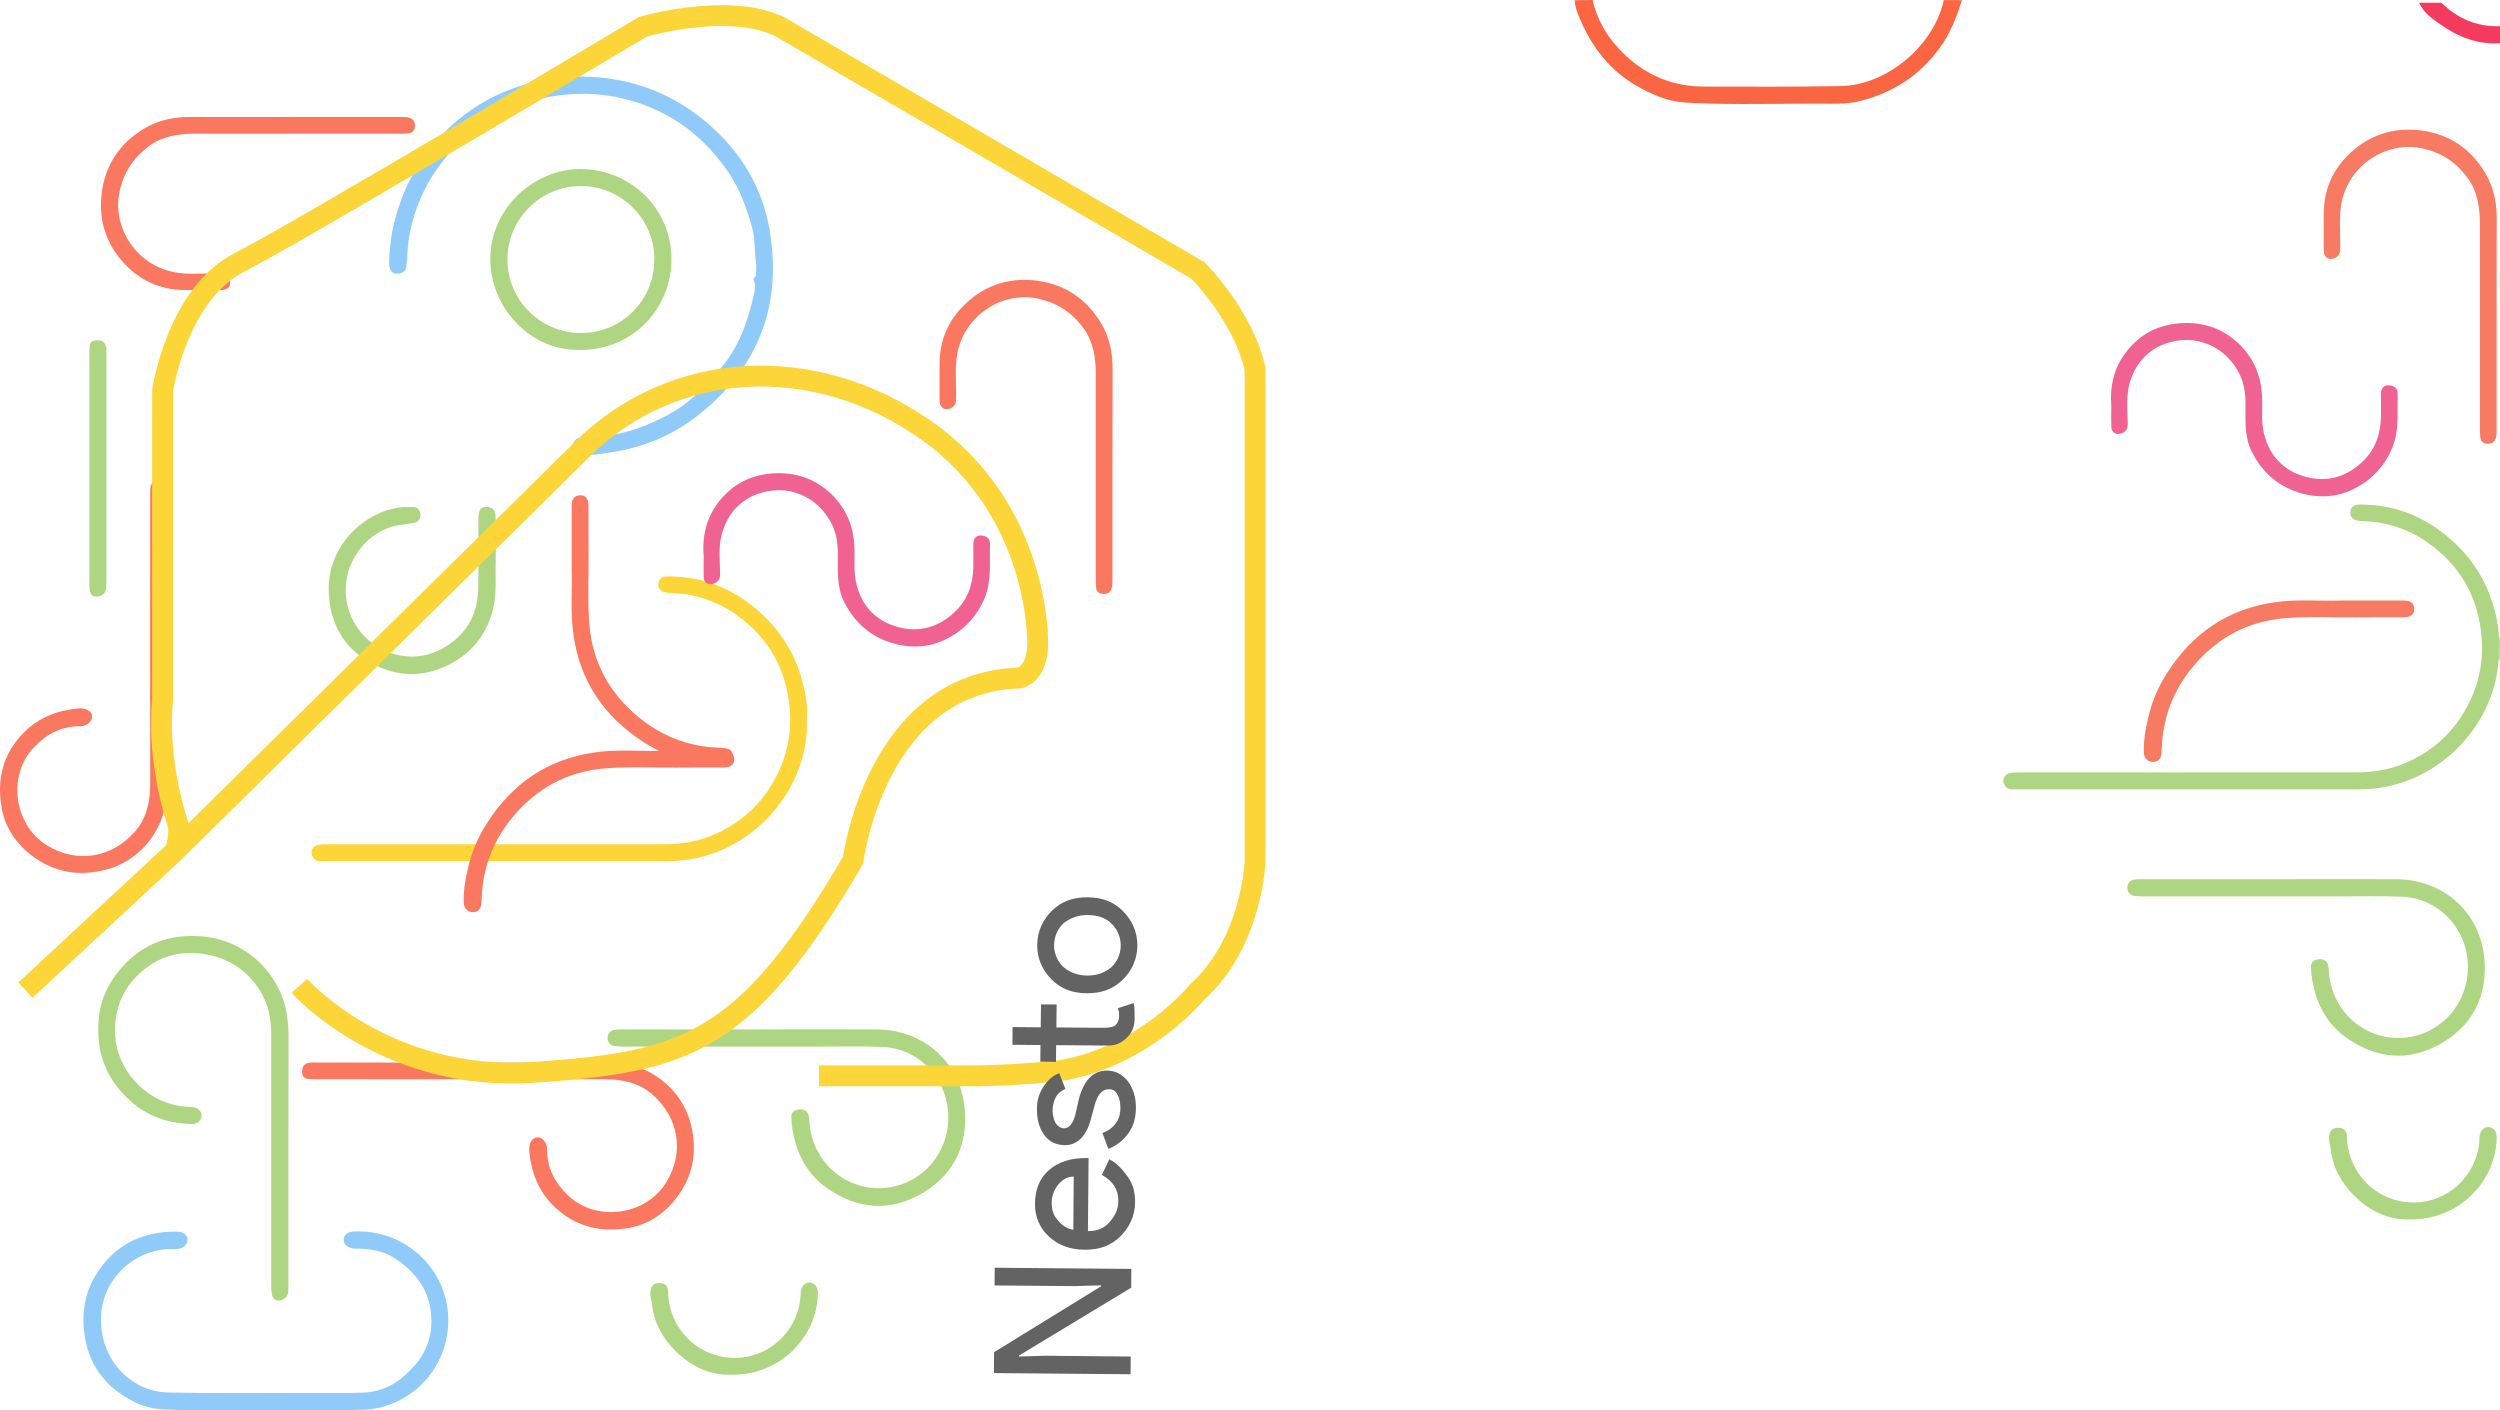 <?xml version="1.0" encoding="utf-8"?>
<!-- Generator: Adobe Illustrator 25.0.0, SVG Export Plug-In . SVG Version: 6.00 Build 0)  -->
<svg version="1.1" id="图层_1" xmlns="http://www.w3.org/2000/svg" xmlns:xlink="http://www.w3.org/1999/xlink" x="0px" y="0px"
	 viewBox="0 0 1917.4 1081.6" style="enable-background:new 0 0 1917.4 1081.6;" xml:space="preserve">
<style type="text/css">
	.st0{fill:#97E6C3;}
	.st1{fill:#90CAF9;}
	.st2{fill:#FCD539;}
	.st3{fill:#F06292;}
	.st4{fill:#FA6542;}
	.st5{fill:#F43A5F;}
	.st6{fill:#F9785F;}
	.st7{fill:#F77B63;}
	.st8{fill:#AED581;}
	.st9{fill:none;stroke:#FCD539;stroke-width:16;stroke-miterlimit:10;}
	.st10{fill:#636363;}
</style>
<g id="图层_7">
	<path class="st0" d="M1916.6,488.9c0.3-0.1,0.6,0,0.8,0.1v17h-1L1916.6,488.9z"/>
	<path class="st1" d="M445.7,58.7c36.4,0.3,68.7,11.8,96.6,35.5c25.4,21.6,42.1,48.8,47.8,81.4c10.3,58.8-8.8,107.3-56,143.9
		c-19.1,14.8-41.2,23.7-65.2,27.4c-7.5,1.2-15,2.4-22.6,2.2c-2.7,0.1-5.2-1.5-6.1-4c-1.1-2.7-1-5.5,0.9-7.5c2.3-2.4,5.7-2.1,8.8-2.2
		c13.7-0.5,27.1-2.4,40-7.2c15.6-5.8,30.3-13,42.8-24.4c6.6-6,12.2-12.8,18.2-19.3c15.5-16.8,22.3-37.1,27.3-58.4
		c0.8-3.6,1.5-7.3,0-10.8c-1.1-2.4,1.8-2.8,1.7-4.8c-0.2-3,0.5-6.1,0-9c-1.5-8.8-0.5-17.9-3-26.7c-4.3-15.5-9.7-30.6-19-43.8
		c-10.8-15.4-23.8-28.7-39.8-38.7c-25.5-15.9-55.7-22.8-85.6-19.6c-13,1.4-25.4,4.1-37.4,9.1c-14.6,6.2-28.2,13.8-40,24.9
		c-17,16-29.6,34.6-36.8,56.8c-3.7,11.1-5.7,22.8-6,34.5c0,1.8-0.5,3.6-0.6,5.4c-0.1,4.6-2.9,6.5-7.1,6.5c-3.9,0-6.1-2.9-6.1-7.9
		c0.1-11.3,1.6-22.5,4.4-33.5c5.5-21.2,15.1-40.6,29.2-57.4c23.8-28.3,54.3-45,90.6-50.8C430.4,59.1,438,58.5,445.7,58.7z"/>
	<path class="st1" d="M198.5,1081.5c-22-0.5-49.1,1-76-0.8c-11.5-0.8-21.6-5.8-30.8-12.3c-14.1-9.8-23.6-24.9-26.4-41.8
		c-2.9-16.6-1.2-33.2,7.9-48.2c14.1-23.3,35-33.8,61.7-33.8c5.9,0,8.8,2.2,8.8,6.4s-4.1,7.2-9.6,7c-29.7-1.3-55.2,21.8-56.6,51.3
		c-1.5,31.6,21.2,58.1,51.7,58.7c38.1,0.8,76.3,0.3,114.5,0.3c11.5,0,23,0.2,34.5-0.2c16.7-0.5,29.3-8.6,40-21
		c8.8-10,13.4-23,12.6-36.3c-0.8-21.2-12.2-35.9-29.6-46.7c-8.9-5.5-18.9-6.3-29-6.5c-5-0.1-8.7-2.9-8.6-6.8c0.1-3.7,3.1-6,8-6.3
		c36.4-1.7,65.9,24.5,71.2,56.4c5.9,35.3-15.2,68.8-49.7,78.2c-8,2.2-16.1,2.2-24.1,2.3C247.1,1081.7,225.2,1081.5,198.5,1081.5z"/>
</g>
<path class="st2" d="M619,544l-0.2,17.1c-3.6,52.6-48.4,96.6-101,99.2c-3,0.2-6,0.2-9,0.2c-86.5,0-172.9,0-259.4,0
	c-3.1,0-6.3,0.7-8.8-2.2c-3.2-3.9-1.7-9.2,3.3-10.3c2.3-0.4,4.6-0.6,6.9-0.5c85.8,0,171.6,0,257.4,0c12.8,0,25.2-1.6,37.1-6.4
	c25-10.2,42.9-27.8,53.4-52.7c5.6-13.1,8-27.4,7.2-41.6c-1.8-31.5-15.3-57-41.2-75.3c-14.1-10.1-30.8-15.9-48.1-16.6
	c-2.2,0-4.3-0.2-6.5-0.6c-3.5-0.8-5.6-3-5.2-6.7s2.7-5.4,6.4-5.5c26.9-0.4,50.1,8.8,70.3,26.4c20.8,18.1,32.7,41,36.7,68
	C618.7,539,618.8,541.5,619,544z"/>
<path class="st3" d="M1619.3,311.6c-1.3-16,2.2-29.8,11.5-41.8c10.4-13.5,24.3-20.7,41.3-21.9s32.1,3.7,44.6,15.4
	c10.3,9.6,16.6,22.6,17.9,36.6c1.2,11.1-0.9,22.3,1.9,33.2c4.3,16.7,15,27.9,31.5,32.5c16.2,4.5,30.8,0.6,43.4-11
	c10.2-9.4,14.4-21.3,14.7-34.8c0.1-5.8,0-11.7,0-17.5c0-4.1,1.8-7,6-6.8c3.8,0.2,7,2,6.8,6.8c-0.4,13.9,1.4,27.8-4.2,41.3
	c-5.3,13-15,23.8-27.4,30.3c-13.2,7.3-27.5,8.4-41.7,4.6c-17.5-4.7-30.4-15.7-38.6-32.1c-5.9-11.8-4.7-24.3-4.8-36.8
	c0-8-1.1-15.8-4.7-22.9c-8.9-17.8-26.7-27.7-45.4-25.7c-21.4,2.3-35.3,16.6-39.4,35.5c-2,9.3-1,18.9-0.8,28.4
	c0.1,4.1-1.6,6.4-5.3,7.6s-7.1-0.9-7.3-4.8C1619.1,322.1,1619.3,316.4,1619.3,311.6z"/>
<path class="st3" d="M539.7,426.8c-1.3-16,2.2-29.8,11.5-41.8c10.4-13.5,24.3-20.7,41.3-21.9s32.1,3.7,44.6,15.4
	c10.3,9.6,16.6,22.6,17.9,36.6c1.2,11.1-0.9,22.3,1.9,33.2c4.3,16.7,14.9,27.9,31.5,32.5c16.2,4.5,30.8,0.6,43.4-11
	c10.2-9.4,14.4-21.3,14.7-34.8c0.1-5.8,0-11.7,0-17.5c0-4.1,1.8-7,6-6.8c3.8,0.2,7,2,6.8,6.8c-0.5,13.9,1.4,27.8-4.2,41.3
	c-5.3,13-15,23.8-27.4,30.3c-13.2,7.3-27.5,8.4-41.7,4.6c-17.5-4.7-30.4-15.7-38.6-32.1c-5.9-11.8-4.7-24.4-4.8-36.8
	c0-8-1.1-15.8-4.7-22.9c-8.9-17.8-26.7-27.7-45.4-25.7c-21.4,2.3-35.3,16.6-39.4,35.5c-2,9.3-1,18.9-0.8,28.4
	c0.1,4.1-1.6,6.4-5.3,7.6s-7.1-0.9-7.3-4.8C539.5,437.2,539.7,431.5,539.7,426.8z"/>
<path class="st4" d="M1221.5,0c3.6,16.3,12.1,29.8,23.9,41.3c17.1,16.6,37.8,25.1,61.7,25.1c35,0,69.9,0.3,104.9-0.4
	s70.3-30.4,78.5-64.4c0.1-0.5,0.1-1,0.1-1.5h14c-3.8,12.8-8.7,25.2-16.6,36.2c-15.7,21.8-36.8,35.3-62.8,41.5
	c-7,1.7-14.1,1.7-21.2,1.7c-37-0.3-74,1.2-110.9-0.8c-14-0.7-26.7-6.4-38.7-13.4c-19.1-11.1-32.2-27.8-41.2-47.5
	c-2.5-5.5-5.1-11.3-5.5-17.6L1221.5,0z"/>
<path class="st5" d="M1917.4,33.1c-17.1,1.2-32-4.7-45.6-14.3c-6.4-4.5-13.1-9-16.4-16.7h17c12.5,12.2,27.4,18.6,45,18L1917.4,33.1z
	"/>
<path class="st6" d="M128,494.7c0,36.5-0.3,73,0.1,109.4c0.3,30-19.1,55.8-47.2,63c-20.5,5.2-39.6,2.1-56.9-11.2
	C11.7,646.3,3.7,634,1.2,619.3C-2.5,598,2.1,578.2,18.1,562c11.7-11.9,26.1-17.2,42.3-18.7c0.3,0,0.7,0,1,0c5.2-0.2,9.1,2.4,9.2,6.2
	s-4.1,7.5-8.9,7.5c-14.3-0.2-25.8,5.8-35.5,15.9c-20.7,21.5-15.8,59.5,9.6,75.3c23.3,14.5,50.3,9.8,68.1-10.9
	c8.9-10.3,11.3-23.3,11.3-36.7c-0.1-73.5-0.1-146.9,0-220.4c0-1.8,0-3.7,0.1-5.5c0.3-3.3,1.5-5.6,5.4-5.6s6.4,1.4,7.1,5.3
	c0.2,1.7,0.3,3.3,0.2,5C128,417.8,128,456.2,128,494.7z"/>
<path class="st7" d="M1914.8,245.8c0,28.7,0,57.3,0,86c0,6-2.4,8.8-7.2,8.5c-3-0.2-5-1.6-5.3-4.8c-0.2-2-0.3-4-0.3-6
	c0-52.7,0-105.3,0-158c0-12.8-2-25.2-10-35.8c-9-11.8-20.3-19.2-35.4-22.1c-26.4-5.2-55,12.8-60.7,41.8c-2,10.1-1,20.6-1,30.9
	c0,2,0,4-0.1,6c-0.4,4.3-3.9,6.2-7.2,6.3s-5.4-2.8-5.4-6.4c0-9.3,0-18.7,0-28c-0.1-20.1,8.1-36.6,23.1-49.3
	c14.8-12.6,32.6-17.3,51.8-14.8c21.5,2.8,38,14.1,49.1,32.8c6.4,10.8,8.8,22.8,8.7,35.3C1914.7,194.2,1914.8,220,1914.8,245.8z"/>
<path class="st7" d="M1794.4,460.6c18.4,0,33.8,0,49.1,0c4.1,0,7.4,1,8.1,5.6c0.7,4.2-2.3,7.2-7.4,7.2c-12.2,0.1-24.3-0.1-36.5,0.1
	c-18.3,0.2-36.7-0.9-55,0.6c-29.1,2.3-52.8,15.4-71.2,37.7c-14.4,17.5-22.5,37.9-23.4,60.8c-0.1,1.8-0.2,3.7-0.4,5.5
	c-0.4,3.9-2.4,6.2-6.4,6.3c-3.8,0.1-6.9-3-7-6.8c0,0,0-0.1,0-0.1c-0.4-9.4,1.2-18.7,3.4-27.7c2.9-12.1,7.8-23.6,14.6-34
	c19.3-30.1,46.2-48.6,81.7-53.8C1761.8,459.3,1779.7,461.2,1794.4,460.6z"/>
<path class="st6" d="M853.2,361c0,28.7,0,57.3,0,86c0,6-2.5,8.8-7.2,8.5c-3-0.2-5-1.6-5.3-4.8c-0.2-2-0.3-4-0.3-6
	c0-52.7,0-105.3,0-158c0-12.8-2-25.2-10-35.8c-9-11.8-20.3-19.1-35.4-22.1c-26.4-5.1-55,12.8-60.7,41.8c-2,10.1-1,20.6-1,30.9
	c0,2,0,4-0.1,6c-0.4,4.3-3.9,6.2-7.2,6.3s-5.4-2.8-5.4-6.4c0-9.3,0-18.7,0-28c-0.1-20.1,8.1-36.6,23.1-49.3
	c14.8-12.6,32.6-17.3,51.8-14.8c21.5,2.9,38,14.1,49.1,32.8c6.4,10.8,8.8,22.8,8.7,35.3C853.2,309.3,853.2,335.1,853.2,361z"/>
<path class="st6" d="M505.8,575.8c18.5,0,33.8,0,49.1,0c4.1,0,7.4,1,8.1,5.6c0.7,4.2-2.3,7.2-7.4,7.2c-12.2,0.1-24.3-0.1-36.5,0.1
	c-18.3,0.2-36.7-0.9-55,0.6c-29.1,2.3-52.8,15.4-71.2,37.7c-14.4,17.5-22.5,37.9-23.4,60.8c-0.1,1.8-0.2,3.7-0.4,5.5
	c-0.4,3.9-2.4,6.2-6.4,6.3c-3.8,0.1-6.9-3-7-6.8c0,0,0-0.1,0-0.1c-0.4-9.4,1.2-18.7,3.4-27.7c2.9-12.1,7.8-23.6,14.6-34
	c19.3-30.1,46.2-48.6,81.7-53.8C473.3,574.4,491.2,576.4,505.8,575.8z"/>
<path class="st8" d="M1916.6,488.9l-0.2,17.1c-3.6,52.6-48.4,96.6-101,99.2c-3,0.2-6,0.2-9,0.2c-86.5,0-172.9,0-259.4,0
	c-3,0-6.3,0.7-8.8-2.2c-3.3-3.9-1.7-9.2,3.3-10.3c2.3-0.4,4.6-0.6,6.9-0.5c85.8,0,171.6,0,257.4,0c12.8,0,25.2-1.6,37.1-6.4
	c25-10.2,42.9-27.8,53.4-52.7c5.6-13.1,8-27.4,7.2-41.6c-1.8-31.5-15.3-57-41.2-75.3c-14.1-10.1-30.8-15.9-48.1-16.6
	c-2.2,0-4.3-0.2-6.4-0.6c-3.4-0.8-5.6-3-5.2-6.7s2.7-5.4,6.4-5.5c26.9-0.4,50.1,8.8,70.3,26.4c20.8,18.1,32.7,40.9,36.7,68
	C1916.3,483.9,1916.4,486.4,1916.6,488.9z"/>
<path class="st8" d="M221.2,885.9v101c0,3.7,0.1,7.3-3.8,9.6s-8,0.7-8.9-3.8c-0.4-2.5-0.6-4.9-0.5-7.4c0-64,0-128,0-191.9
	c0-12.4-2.4-24.2-9.2-34.6c-9.9-15-23.6-24-41.7-27c-19.9-3.3-36.9,2.2-51,15.7c-12.2,11.6-18,26.4-17.9,43.7
	c0.3,28.7,22.9,52.9,49.4,57c3.1,0.5,6.2,0.7,9.4,0.8c4.3,0.2,8.1,3.4,7.6,6.9c-0.6,4.3-3.3,6.2-7.6,6.2c-23.3-0.5-42.1-9.6-56.7-28
	c-12.6-15.9-16.3-33.7-14.5-53.2c1.3-14.6,7.4-27.1,17-38.2c16.3-19,37.1-26.3,61.3-24.6c32.7,2.3,59.7,26.5,65.7,58.7
	c1.1,6.6,1.6,13.2,1.5,19.9C221.3,826.3,221.2,856.1,221.2,885.9z"/>
<path class="st8" d="M1742.5,674.3c31.7,0,63.3-0.1,95,0c38.1,0.2,66.8,27.3,68.2,65.3c1,27.1-10.9,48.3-34.7,61.4
	c-23.5,13-47,11.1-69.4-3.7c-16.5-10.9-25-26.6-28.2-45.8c-0.6-3.2-0.9-6.5-1-9.8c-0.1-3.4,2-5.3,4.8-5.8c3.4-0.7,6.8-0.1,8.2,3.8
	c0.5,1.8,0.7,3.6,0.8,5.4c1.6,29.1,25.6,51.6,54.3,51c29-0.7,51.8-24,52.3-53.6c0.4-29.4-21.9-53.8-50.9-54.8c-17-0.6-34-0.2-51-0.2
	c-49.2,0-98.3,0-147.4,0c-2.2,0-4.3-0.1-6.5-0.4c-3.1-0.3-5.5-2.9-5.4-6c-0.2-3.3,2.2-6.2,5.5-6.5c1.8-0.2,3.6-0.4,5.5-0.3
	C1675.9,674.4,1709.2,674.3,1742.5,674.3z"/>
<path class="st8" d="M443.2,268.3c-37.7,0.4-68.5-34.4-67.1-71.9c1.4-39.7,36.9-68.4,72-66.7c38.9,1.9,68.4,33.4,66.8,72
	S481.5,269.8,443.2,268.3z M501.9,199.4c0.2-31.1-24.9-56.5-56-56.7s-56.5,24.9-56.7,56c-0.2,31,24.7,56.3,55.7,56.7
	c30.9,0.5,56.4-24.1,56.9-55.1C501.9,200,501.9,199.7,501.9,199.4L501.9,199.4z"/>
<path class="st8" d="M380.2,429.9c-0.5,11.5,1.2,25.4-2.5,38.9c-4.3,15.8-13.1,28.5-27,37.3c-20.6,13.1-42.6,14.4-63.9,3.6
	c-22.9-11.7-34.4-31.5-34.7-57.8c-0.4-32,25.3-58.5,54.3-62.7c3.3-0.5,6.6-0.1,10-0.3c3.9-0.2,5.6,2.4,6,5.4
	c0.6,3.1-1.5,6.1-4.6,6.6c0,0,0,0-0.1,0c-5.9,1.3-12,1.4-17.9,3.3c-20.4,6.5-34.6,27-34.7,47.7c-0.3,24.6,17,45.9,41.2,50.7
	c14.4,2.8,27.9-0.6,40-9.7c14.2-10.6,20.2-25,20.5-42s0.1-34,0.1-51c0-1.7,0-3.3,0.2-5c0.4-3.7,1.6-6.2,6.1-6.1s6.5,2.4,6.8,6.3
	c0.3,4.3,0.2,8.6,0.2,13C380.2,414.7,380.2,421.2,380.2,429.9z"/>
<path class="st8" d="M1847.6,935.2c-15.6,0.6-30.1-6.4-41.9-18c-9.9-9.8-16.8-22-18.2-36.5c-0.3-2.8-1.4-5.4-1.2-8.3
	c0.3-4,1.4-7.1,6-7.4c5-0.3,7.5,1.6,7.7,6.9c0.2,10.9,3.9,21.4,10.4,30.1c16.8,22.4,48.6,26.9,71,10.1c11.9-9,19.3-22.8,20.2-37.7
	c0-0.8,0-1.7,0.1-2.5c0.5-4.8,3.3-7.7,7-7.5s6.3,3.4,6.2,8.2C1914.1,907.8,1884.1,936.3,1847.6,935.2z"/>
<path class="st8" d="M68.6,358.5c0-30,0-60,0-89.9c0-6.3,1.2-7.5,6.4-7.6c4.8,0,6.4,3,6.6,7c0.2,5.1,0,10.3,0,15.5
	c0,54.8,0,109.5,0,164.3c0,4-0.2,7.6-4.8,9.3c-4,1.4-7.2,0-8-4.2c-0.2-1.7-0.3-3.3-0.2-5C68.6,418.1,68.6,388.3,68.6,358.5z"/>
<path class="st8" d="M577,789.5c31.7,0,63.3-0.1,95,0c38.1,0.2,66.8,27.3,68.2,65.3c1,27.1-10.9,48.3-34.7,61.4
	c-23.5,13-47,11.1-69.4-3.7c-16.5-10.9-25-26.6-28.2-45.8c-0.6-3.2-0.9-6.5-1-9.8c-0.1-3.4,2-5.3,4.9-5.8c3.4-0.7,6.8-0.1,8.2,3.8
	c0.5,1.8,0.8,3.6,0.8,5.4c1.6,29.1,25.6,51.6,54.3,51c29-0.7,51.8-24,52.2-53.6c0.4-29.4-21.9-53.8-50.9-54.8c-17-0.6-34-0.2-51-0.2
	c-49.2,0-98.3,0-147.5,0c-2.2,0-4.3-0.1-6.5-0.4c-3.1-0.3-5.5-2.9-5.4-6c-0.2-3.3,2.2-6.2,5.5-6.5c1.8-0.2,3.6-0.4,5.5-0.3
	C510.3,789.5,543.6,789.5,577,789.5z"/>
<path class="st8" d="M560.1,1054.3c-15.6,0.6-30.1-6.4-41.9-18c-9.9-9.8-16.8-22-18.2-36.5c-0.3-2.8-1.4-5.4-1.2-8.3
	c0.3-4,1.4-7.1,6-7.4c5-0.3,7.5,1.6,7.6,6.9c0.2,10.9,3.8,21.5,10.4,30.2c16.8,22.4,48.7,26.9,71,10.1c11.9-9,19.3-22.7,20.2-37.6
	c0-0.8,0-1.7,0.1-2.5c0.5-4.8,3.3-7.7,7-7.5s6.3,3.4,6.2,8.2C626.6,1026.9,596.6,1055.5,560.1,1054.3z"/>
<g id="图层_11">
	<path class="st6" d="M357.4,815c36.5,0,73,0.3,109.4-0.1c30-0.3,55.8,19.1,63,47.2c5.2,20.5,2.1,39.6-11.2,56.9
		c-9.5,12.3-21.9,20.3-36.6,22.8c-21.3,3.7-41.1-0.9-57.4-16.9c-11.9-11.7-17.2-26.1-18.7-42.3c0-0.3,0-0.7,0-1
		c-0.2-5.2,2.4-9.1,6.2-9.3s7.6,4.1,7.5,8.9c-0.2,14.3,5.8,25.8,15.9,35.5c21.5,20.7,59.5,15.8,75.3-9.6
		c14.5-23.3,9.8-50.3-10.9-68.1c-10.3-8.9-23.3-11.3-36.7-11.3c-73.5,0.1-146.9,0.1-220.4,0c-1.8,0-3.7,0-5.5-0.1
		c-3.3-0.3-5.6-1.5-5.6-5.4s1.4-6.4,5.3-7.1c1.7-0.2,3.3-0.3,5-0.2L357.4,815z"/>
	<path class="st6" d="M223.7,89.7c28.7,0,57.3,0,86,0c6,0,8.8,2.5,8.5,7.2c-0.2,3-1.6,5-4.8,5.3c-2,0.2-4,0.3-6,0.3
		c-52.7,0-105.3,0-158,0c-12.8,0-25.2,2-35.8,10c-11.8,9.1-19.2,20.4-22.1,35.5c-5.2,26.4,12.8,55,41.8,60.7c10.1,2,20.6,1,30.9,1
		c2,0,4-0.1,6,0.1c4.3,0.4,6.2,3.9,6.3,7.2s-2.8,5.4-6.4,5.4c-9.3,0-18.7,0-28,0c-20.1,0.1-36.6-8.1-49.3-23.1
		c-12.5-14.8-17.3-32.6-14.7-51.8c2.8-21.5,14.1-38,32.8-49.1c10.8-6.4,22.8-8.8,35.3-8.7C172.1,89.8,197.9,89.7,223.7,89.7z"/>
	<path class="st6" d="M438.5,437.1c0-18.5,0-33.8,0-49.1c0-4.1,1-7.4,5.6-8.1c4.2-0.7,7.2,2.3,7.2,7.4c0.1,12.2-0.1,24.3,0.1,36.5
		c0.2,18.3-0.9,36.7,0.6,55c2.3,29.1,15.4,52.8,37.7,71.2c17.5,14.4,37.9,22.5,60.8,23.4c1.8,0.1,3.7,0.2,5.5,0.4
		c3.9,0.4,6.2,2.4,6.3,6.4c0.1,3.8-3,6.9-6.8,7c0,0-0.1,0-0.1,0c-9.4,0.4-18.7-1.2-27.7-3.4c-12.1-2.9-23.6-7.8-34-14.6
		c-30.1-19.4-48.6-46.2-53.8-81.8C437.2,469.7,439.1,451.8,438.5,437.1z"/>
</g>
<g id="图层_4">
	<path class="st9" d="M628.2,825.1h123.8c31.6-0.7,60.1-3.8,60.1-3.8c65.4-10.4,105.8-60.2,105.8-60.2
		c42.8-38.5,44.7-100.7,44.7-100.7V283.2c-8.8-40.8-43.9-75.8-43.9-75.8L598.1,20.5c-39.1-19.2-105,0-105,0S231.7,176.7,183.7,201.2
		s-59,98.3-59,98.3V537c-4.9,48.1,12.3,96.9,12.3,96.9s0.8,14.5-4,20.1L19.5,759.4"/>
	<path class="st9" d="M229.6,756.1c0,0,65.7,74.5,180.5,66.3s160.6-19.7,244.2-162.7c0,0,17.3-136.4,127.7-139.7
		c0,0,13.6-2.4,13.9-26.2c0,0,2.4-101.3-84.7-163.2s-195.7-54.1-264,13.4L133,654"/>
</g>
<g id="图层_5">
	<g>
		<path class="st10" d="M867.2,1040.4l-0.1,13.6l-104.8-0.9l0.1-16l82-50.5v-0.8l-20,0.6l-61.6-0.5l0.1-13.6l104.8,0.9l-0.1,14.4
			l-86,52v0.8l20-0.6L867.2,1040.4z"/>
		<path class="st10" d="M870.6,922c-0.1,10.4-4.2,19.2-11.4,26.3s-16.1,10.3-27.3,10.2s-20-3.4-27.1-9.8c-7.3-6.5-11.3-15.9-11-25.7
			c0.1-10.4,3.4-19.2,10.6-25.5s16.9-9.5,28.9-9.3h1.6l-0.5,56c7.2,0.1,12.8-2.3,16.8-7.1c4-4.8,6.5-9.5,6.5-15.9
			c0.1-8.8-3.9-15.2-12.6-20.1l5.7-12c6.4,3.3,10.3,8.1,14.3,13.7S870.6,914.8,870.6,922z M823.2,943.2l0.3-40.8
			c-4.8,0-8.8,2.3-12,6.3c-3.3,4.1-5,9.1-4.9,14.3c0,4.8,1.5,9.6,4.7,12.8C814.2,939.8,818.4,942.4,823.2,943.2L823.2,943.2z"/>
		<path class="st10" d="M849.1,821.1c6.4,0.1,11.2,2.5,15.9,8.1c4,5.6,6.3,12,6.2,20.8c-0.1,7.2-1.7,13.6-5.8,19.2
			c-3.8,5.4-9.1,9.6-15.3,11.9l-4.6-12.1c4-1.6,8-3.9,10.5-7.9c2.4-3.2,3.3-7.2,3.3-11.2s-0.7-8-2.3-10.4c-1.1-2.6-3.6-4.2-6.4-4.1
			c-4.8,0-8,3.1-10.5,10.3l-3.3,12c-3.3,13.6-10.6,20.7-20.2,20.6c-6.4-0.1-12-2.5-15.9-8.1s-5.5-12-5.4-20c-0.1-6,1.7-11.8,5-16.8
			c3.2-4.8,7.3-8.7,12.1-10.3l4.7,12c-3.2,1.6-5.6,3.2-7.3,6.3c-1.7,3.2-2.5,6.8-2.5,10.4c0,3.3,0.8,6.6,2.3,9.6c1.6,2.4,4,4,6.4,4
			c4,0,7.2-3.9,8.9-11.1l2.5-11.2C831.4,828.1,838.7,821,849.1,821.1z"/>
		<path class="st10" d="M870.2,781.3c0,5.6-1.7,10.4-5.7,14.3s-8,6.3-14.5,6.3l-40-0.3l-0.1,12.8l-12-0.1l0.1-12.8l-21.5-0.2
			l0.1-13.6l21.6,0.2l0.2-17.6l12,0.1l-0.2,17.6l36,0.3c4.8,0,8-0.7,9.6-2.3c1.6-1.7,2.5-4,2.5-6.4v-3.2c0-0.8-0.8-1.6-0.8-3.2
			l12-3.9C870.3,772.5,870.2,776.5,870.2,781.3z"/>
		<path class="st10" d="M833.6,761.8c-11.2-0.1-20-3.4-27.1-10.6s-11.1-16.1-11-26.5s4.2-19.2,11.4-26.3s16.1-10.3,27.3-10.2
			s20,3.4,27.1,10.6s11.1,16.1,11,26.5c0,10-4.2,19.5-11.4,26.3C853.6,758.7,844.8,761.8,833.6,761.8z M833.7,748.2
			c8,0.1,13.6-2.3,18.5-6.2c9.4-8.8,9.8-23.4,1.1-32.8c-0.3-0.3-0.5-0.5-0.8-0.8c-4.8-4.8-11.1-6.5-18.3-6.6
			c-6.7-0.1-13.2,2.1-18.4,6.2c-9.4,8.8-9.8,23.5-1.1,32.8c0.3,0.3,0.5,0.5,0.8,0.8C820.5,745.9,827,748.2,833.7,748.2z"/>
	</g>
</g>
</svg>
